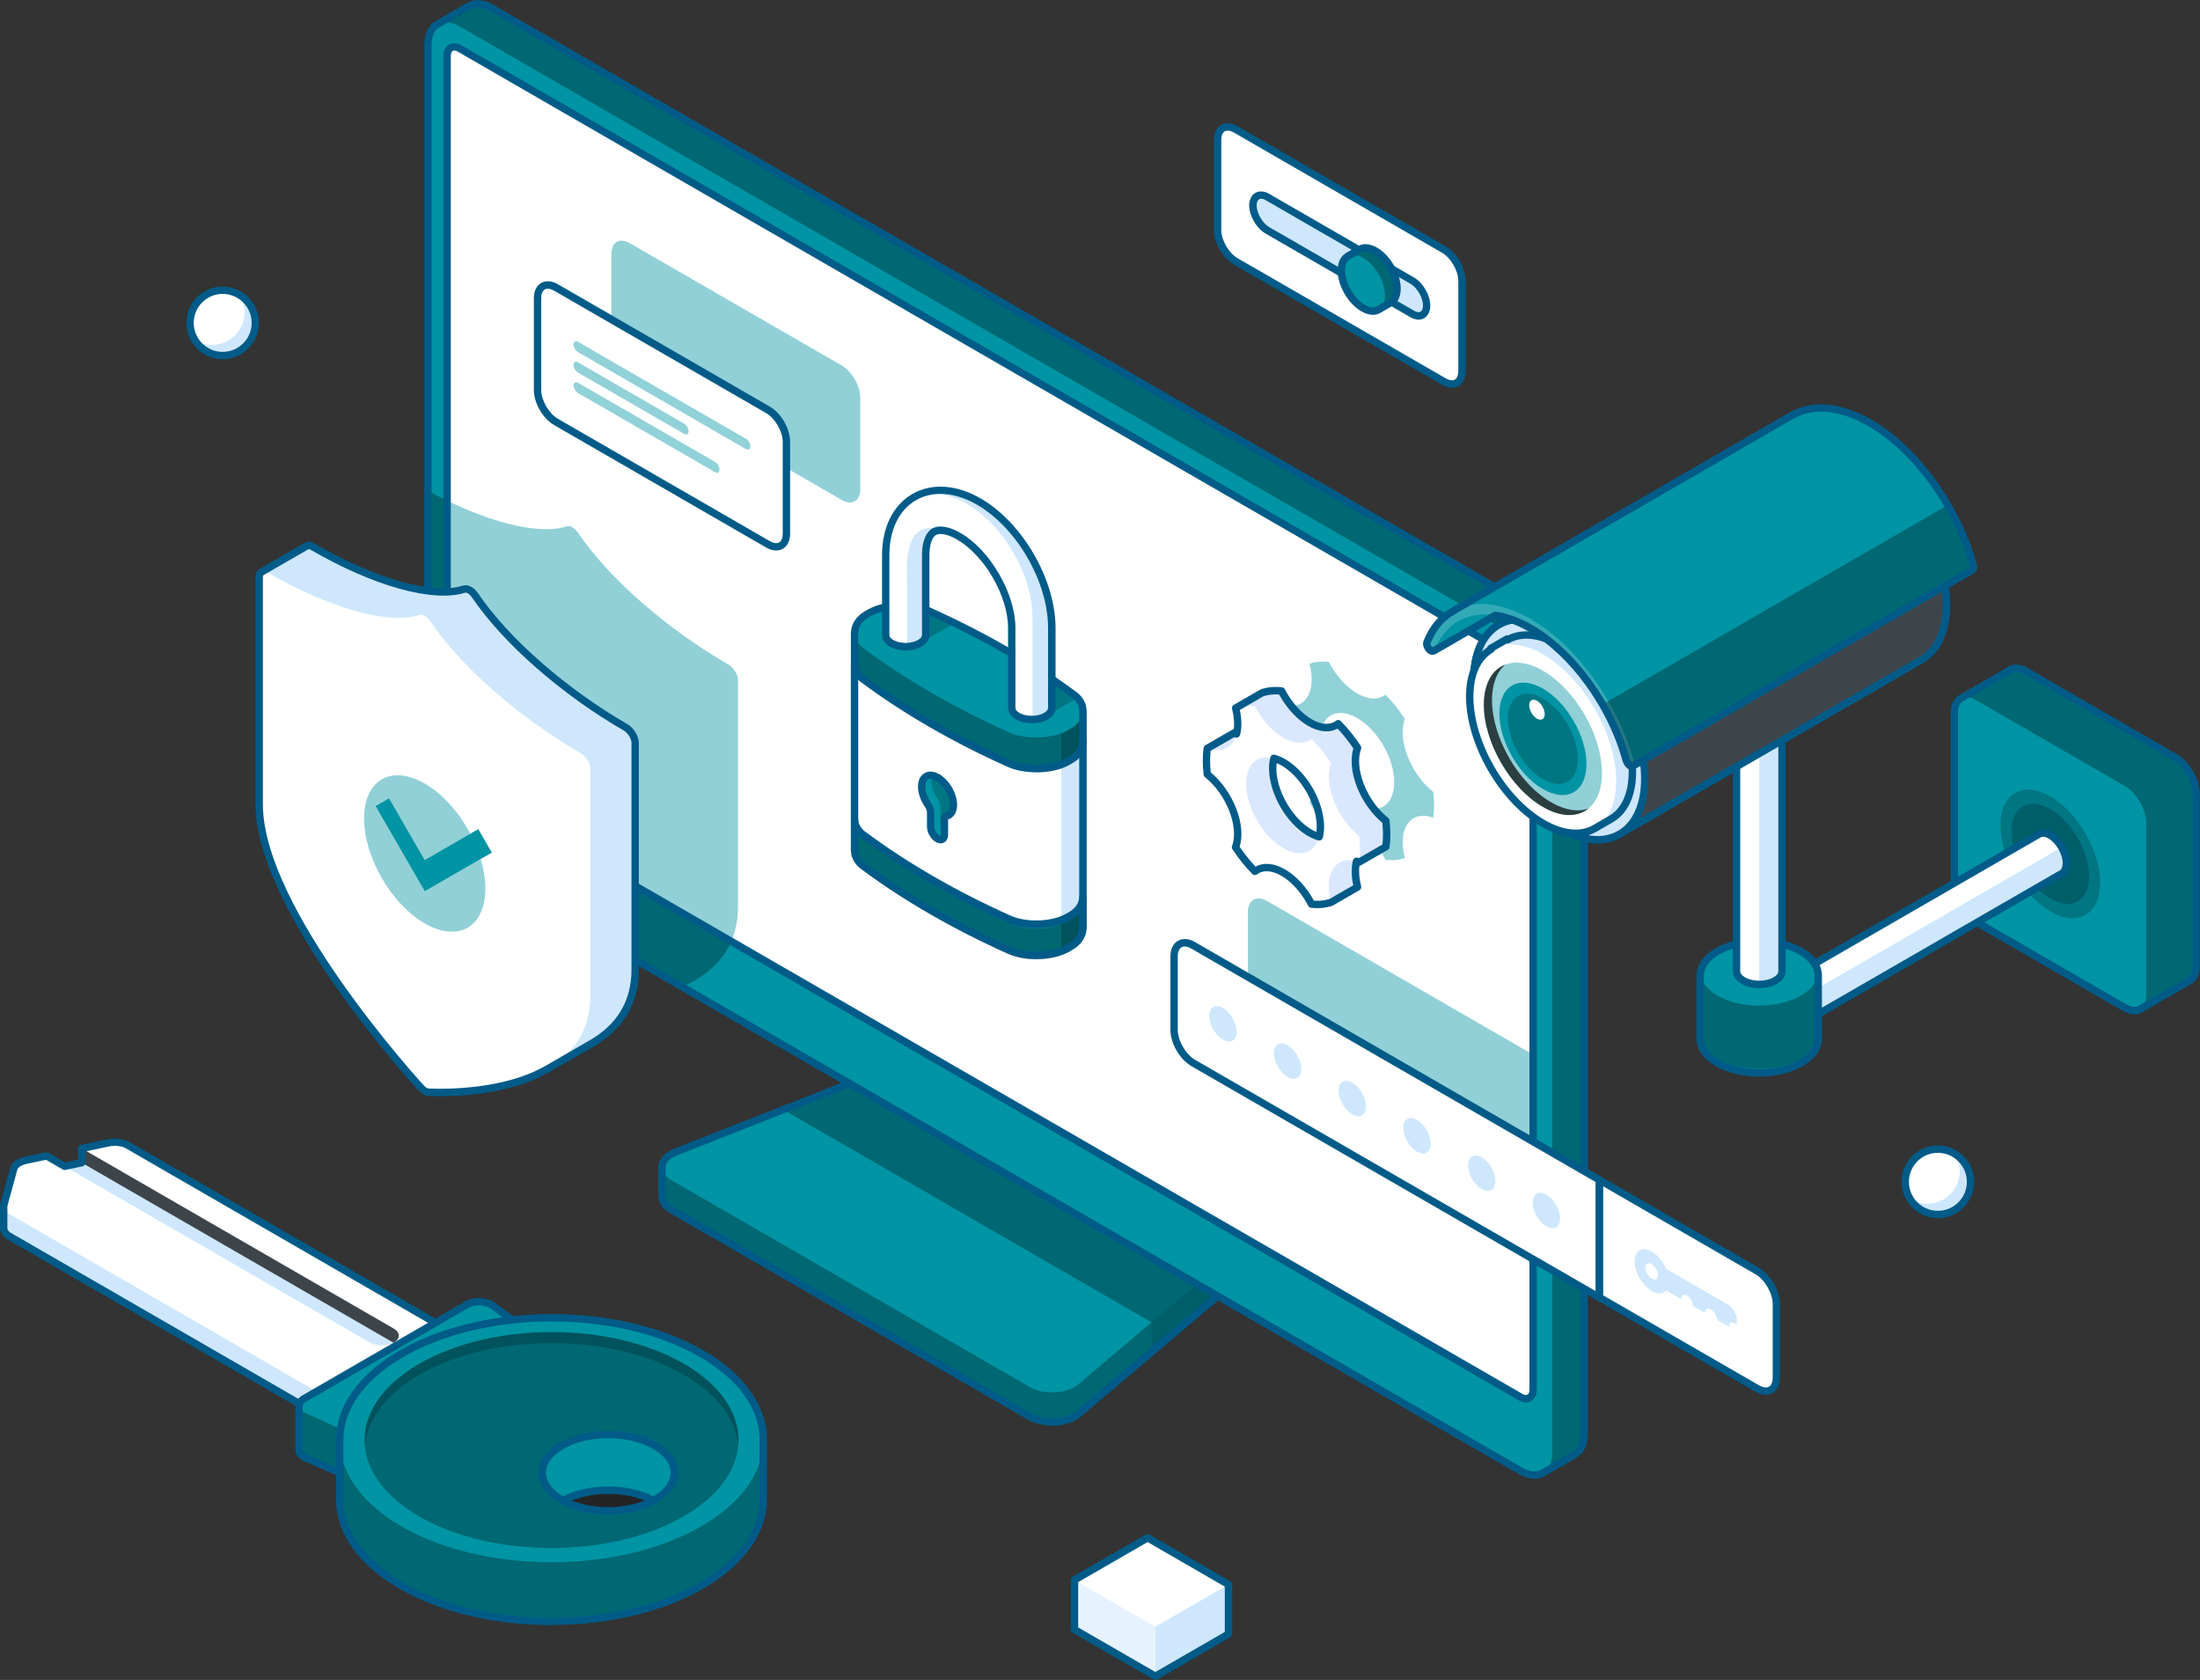 <?xml version="1.0" encoding="UTF-8"?>
<svg xmlns="http://www.w3.org/2000/svg" viewBox="0 0 468.31 357.59">
  <rect x="0" y="0" width="468.31" height="357.59" fill="#333333" stroke="none"/>
  <defs>
    <style>
      .cls-1 {
        opacity: .7;
      }

      .cls-1, .cls-2, .cls-3, .cls-4, .cls-5 {
        mix-blend-mode: overlay;
      }

      .cls-2 {
        opacity: .3;
      }

      .cls-3, .cls-5 {
        opacity: .2;
      }

      .cls-6 {
        fill: #005b88;
      }

      .cls-7, .cls-8 {
        fill: #0094a4;
      }

      .cls-9, .cls-5 {
        fill: #fff;
      }

      .cls-10 {
        fill: #cee7fd;
      }

      .cls-11 {
        fill: #dae8ff;
      }

      .cls-12 {
        fill: #7185a3;
      }

      .cls-8, .cls-13, .cls-14 {
        isolation: isolate;
      }

      .cls-8, .cls-14 {
        opacity: .43;
      }

      .cls-15 {
        opacity: .5;
      }

      .cls-4 {
        opacity: .1;
      }
    </style>
  </defs>
  <g class="cls-13">
    <g id="Layer_2" data-name="Layer 2">
      <g id="Layer_1-2" data-name="Layer 1">
        <g>
          <g>
            <polygon class="cls-9" points="244.29 327.33 261.51 337.27 261.51 347.82 245.94 356.81 228.72 346.87 228.72 336.32 244.29 327.33"/>
            <g class="cls-15">
              <polygon class="cls-10" points="245.94 356.81 228.72 346.87 228.72 336.32 245.94 346.26 245.94 356.81"/>
            </g>
            <polygon class="cls-10" points="261.51 347.82 245.94 356.81 245.94 346.26 261.51 337.27 261.51 347.82"/>
            <path class="cls-6" d="m245.94,357.59c-.14,0-.27-.03-.39-.11l-17.22-9.94c-.25-.14-.4-.4-.4-.68v-10.55c0-.28.15-.54.4-.68l15.56-8.99c.24-.14.54-.14.79,0l17.22,9.94c.24.14.39.4.39.68v10.55c0,.28-.15.54-.39.68l-15.56,8.99c-.12.07-.26.11-.39.11Zm-16.44-11.18l16.44,9.49,14.78-8.53v-9.64s-16.43-9.49-16.43-9.49l-14.78,8.53v9.64Z"/>
          </g>
          <g>
            <path class="cls-7" d="m271.51,257.86h-.03c-.02-.99-.67-1.97-1.95-2.71l-57.23-33.04c-2.29-1.32-5.89-1.52-8.57-.47l-59.89,23.57c-1.66.65-2.73,1.69-2.91,2.85-.02.12,0,.23,0,.34h-.03s0,6.22,0,6.22h.03c-.04,1.06.63,2.09,1.94,2.84l76.31,44.06c1.42.82,3.4,1.24,5.39,1.13,2-.11,3.81-.72,4.94-1.68l40.81-34.57c.81-.68,1.16-1.47,1.14-2.24h.03s0-6.29,0-6.29Z"/>
            <path class="cls-2" d="m269.53,255.15l-57.23-33.04c-2.29-1.32-5.89-1.52-8.57-.47l-37.01,14.56,78.4,45.27,25.22-21.37c1.82-1.55,1.48-3.63-.81-4.95Z"/>
            <path class="cls-2" d="m271.48,257.85c.02.78-.34,1.57-1.14,2.25l-40.81,34.58c-1.13.96-2.94,1.57-4.94,1.68-2,.11-3.98-.3-5.4-1.12l-76.31-44.06c-1.28-.74-1.95-1.74-1.94-2.77h-.03s0,6.22,0,6.22h.03c-.04,1.06.63,2.09,1.94,2.84l76.31,44.06c1.42.82,3.4,1.24,5.39,1.13,2-.11,3.81-.72,4.94-1.68l40.81-34.57c.81-.68,1.16-1.47,1.14-2.24h.03s0-6.29,0-6.29h-.03Z"/>
            <path class="cls-4" d="m271.48,257.85c.02.78-.34,1.57-1.14,2.25l-25.22,21.37v6.29s25.22-21.37,25.22-21.37c.81-.68,1.16-1.47,1.14-2.24h.03s0-6.29,0-6.29h-.03Z"/>
            <path class="cls-6" d="m223.95,303.45c-1.91,0-3.76-.44-5.15-1.25l-76.31-44.06c-1.44-.83-2.28-2.02-2.33-3.3-.02-.07-.03-.15-.03-.22v-6.22c0-.06,0-.12.02-.18,0-.09,0-.17.01-.27.23-1.45,1.47-2.71,3.4-3.47l59.89-23.56c2.93-1.15,6.73-.94,9.25.52l57.23,33.05c1.41.81,2.23,1.92,2.34,3.16.02.07.03.15.03.23v6.29c0,.07,0,.14-.03.21-.03.73-.33,1.71-1.42,2.64l-40.81,34.57c-1.26,1.07-3.23,1.75-5.4,1.87-.23.01-.46.02-.68.02Zm-82.26-49.04c.02.08.04.16.03.24-.03.78.52,1.54,1.55,2.13l76.31,44.06c1.28.74,3.14,1.12,4.96,1.02,1.82-.1,3.49-.66,4.47-1.5l40.81-34.58c.58-.49.88-1.05.87-1.63,0-.07,0-.15.03-.21v-5.9c-.01-.06-.02-.12-.03-.18-.02-.74-.57-1.47-1.56-2.04l-57.23-33.05c-2.1-1.21-5.42-1.38-7.89-.41l-59.89,23.57c-1.38.54-2.28,1.38-2.42,2.24.02.08.02.15.02.21,0,.08-.01.16-.04.24v5.77Z"/>
            <path class="cls-7" d="m99.88,1.24l-6.78,3.92s-.02.01-.02.01h0c-1.22.72-1.98,2.23-1.98,4.39v161.4c0,4.34,3.05,9.61,6.81,11.78l225.71,130.31c1.86,1.07,3.54,1.18,4.78.5h0s.03-.02.03-.02h0l6.78-3.92h0c1.24-.71,2.01-2.23,2.01-4.41v-161.4c0-4.33-3.05-9.61-6.81-11.78L104.71,1.72c-1.85-1.07-3.52-1.18-4.74-.51h0s-.06.03-.06.03c0,0-.01,0-.02.01Z"/>
            <path class="cls-2" d="m147.7,208.82c5.34-3.02,9.41-7.9,9.41-15.75v-48.29c0-1.19-.96-2.69-1.98-3.28-13.2-7.62-25.51-18.41-32.13-28.16-.67-.98-1.61-1.52-2.28-1.31-6.18,1.97-17.32-.89-29.62-7.55v65c2.04,4.54,4.61,9.16,7.4,13.61l46.71,26.96c.86-.38,1.7-.78,2.51-1.24,0,0,0,0-.01,0Z"/>
            <path class="cls-2" d="m330.42,132.03L104.71,1.72c-1.85-1.07-3.52-1.18-4.74-.51h0s-.06.03-.06.03c0,0-.01,0-.02.01l-6.77,3.91c1.23-.7,2.92-.59,4.79.49l225.72,130.32c3.76,2.17,6.81,7.45,6.81,11.78v161.4c0,2.16-.75,3.67-1.97,4.39l6.77-3.91h0c1.24-.71,2.01-2.23,2.01-4.41v-161.4c0-4.33-3.05-9.61-6.81-11.78Z"/>
            <path class="cls-6" d="m326.66,314.78c-1.07,0-2.24-.35-3.43-1.04L97.51,183.43c-3.97-2.29-7.2-7.89-7.2-12.46V9.57c0-2.37.84-4.17,2.36-5.07.01,0,.02-.02.04-.02l6.78-3.92s.03-.01.04-.02h0c.06-.04.13-.07.19-.09,1.51-.75,3.41-.54,5.37.59l225.71,130.31c3.97,2.29,7.2,7.88,7.2,12.46v161.4c0,2.4-.86,4.2-2.41,5.09,0,0-.02.01-.03.02l-6.75,3.9s-.05.03-.07.04c-.64.35-1.35.52-2.1.52ZM93.45,5.86c-1.01.6-1.57,1.92-1.57,3.71v161.4c0,4.08,2.88,9.06,6.41,11.1l225.72,130.31c1.54.89,2.96,1.07,4,.49.02-.01.03-.02.05-.03l6.76-3.91s.02-.01.03-.02c1.02-.6,1.59-1.92,1.59-3.71v-161.4c0-4.08-2.88-9.06-6.41-11.1L104.32,2.4c-1.53-.89-2.94-1.06-3.97-.5-.03.02-.07.03-.11.05,0,0,0,0,0,0l-6.72,3.88s-.04.02-.05.03Z"/>
            <path class="cls-9" d="m323.62,297.36L97.9,167.04c-1.5-.87-2.72-2.98-2.72-4.72V11.92c0-1.73,1.22-2.43,2.72-1.57l225.72,130.32c1.5.87,2.72,2.98,2.73,4.71v150.41c0,1.73-1.22,2.44-2.73,1.57Z"/>
            <g class="cls-14">
              <path class="cls-7" d="m305.07,168.54c-2.21-1.74-4.23-4.43-5.43-7.55-1.21-3.12-1.35-5.98-.59-7.99-.62-.92-1.26-1.83-1.97-2.71-.7-.87-1.43-1.67-2.16-2.43-1.45,1.13-3.6,1.14-6.02-.25-2.42-1.4-4.58-3.9-6.03-6.71-1.47-.18-2.86-.05-4.12.37.53,2.01.61,3.93.2,5.5-.18.68-.43,1.29-.79,1.81-1.21,1.73-3.23,2.09-5.43,1.28-.23,1.7-.23,3.56,0,5.51,2.2,1.74,4.22,4.44,5.43,7.55,1.21,3.11,1.35,5.98.6,7.99.62.92,1.27,1.83,1.97,2.71.7.88,1.43,1.68,2.16,2.43,1.45-1.13,3.61-1.14,6.02.25,2.42,1.39,4.57,3.89,6.02,6.71,1.48.17,2.87.05,4.13-.37-.75-2.87-.62-5.58.59-7.3,1.21-1.73,3.23-2.09,5.44-1.28.23-1.71.23-3.57,0-5.51Zm-8.54.15s-.02,0-.03,0c-.17.67-.41,1.29-.77,1.8-2.18,3.11-7.01,1.82-10.8-2.89-3.78-4.71-5.07-11.04-2.89-14.16,1.1-1.57,2.88-2.01,4.86-1.46h0s.05,0,.07.01c.23.07.48.17.72.26.12.05.24.08.36.14.07.03.15.08.23.11.1.05.21.11.31.17.19.1.37.18.56.3-.17-.11-.35-.18-.52-.27,1.43.77,2.89,1.98,4.22,3.63,2.02,2.52,3.32,5.49,3.77,8.2.07.4.11.79.14,1.18,0,.11.01.21.02.32,0,.11,0,.21,0,.32,0,.26,0,.5-.02.75,0,.14-.01.27-.03.41,0,.07,0,.15-.01.22-.01.1-.04.19-.05.28-.04.24-.08.47-.13.69Z"/>
            </g>
            <path class="cls-8" d="m269.72,191.79c-2.25-1.3-4.07-.25-4.07,2.34v15.64c0,2.59,1.82,5.74,4.07,7.04l56.62,32.69v-25.02l-56.62-32.69Z"/>
            <path class="cls-8" d="m130.14,73.56c0,2.51,1.76,5.56,3.94,6.82l45.1,26.04c2.18,1.25,3.94.24,3.94-2.27v-19.52c0-2.51-1.76-5.56-3.94-6.83l-45.1-26.03c-2.17-1.26-3.94-.23-3.94,2.28v19.52Z"/>
            <path class="cls-8" d="m157.1,144.78c0-1.19-.95-2.69-1.98-3.28-13.2-7.62-25.51-18.41-32.13-28.16-.67-.98-1.61-1.52-2.28-1.31-5.49,1.75-14.89-.32-25.54-5.46v55.75c0,1.74,1.22,3.85,2.72,4.72l57.76,33.35c.91-2.1,1.44-4.52,1.44-7.32v-48.29Z"/>
            <path class="cls-6" d="m324.84,298.51c-.52,0-1.07-.16-1.61-.47h0L97.51,167.72c-1.74-1.01-3.11-3.38-3.12-5.4V11.92c0-1.11.43-2,1.19-2.44.76-.44,1.75-.37,2.71.19l225.72,130.32c1.74,1,3.11,3.37,3.12,5.39v150.41c0,1.11-.44,2-1.19,2.44-.33.19-.71.29-1.1.29Zm-.82-1.84c.46.27.88.34,1.14.19.26-.15.41-.54.41-1.08v-150.41c0-1.46-1.08-3.3-2.34-4.03L97.51,11.03c-.47-.27-.88-.34-1.14-.19-.26.15-.41.54-.41,1.07v150.4c0,1.46,1.07,3.31,2.33,4.04l225.72,130.32Z"/>
          </g>
          <g>
            <path class="cls-9" d="m65.25,116.23l-9.52,5.5c-.34.2-.56.63-.56,1.23v48.28c0,22.4,33.07,58.83,34.48,60.37.24.26.5.48.76.62.26.15.52.24.76.25.91.05,15.2.81,25.09-4.81h0s9.64-5.56,9.64-5.56h0c5.28-3.04,9.28-7.9,9.28-15.69v-48.29c0-1.18-.96-2.69-1.98-3.28-13.21-7.62-25.51-18.41-32.13-28.16-.67-.99-1.6-1.52-2.28-1.31-6.61,2.1-18.91-1.31-32.22-9-.51-.34-.98-.37-1.33-.17h0Z"/>
            <path class="cls-10" d="m133.21,154.87c-13.21-7.62-25.51-18.41-32.13-28.16-.67-.99-1.6-1.52-2.28-1.31-6.61,2.1-18.91-1.31-32.22-9-.51-.34-.98-.37-1.33-.17h0l-9.52,5.5h0c.34-.2.81-.16,1.32.17,13.32,7.69,25.61,11.11,32.23,9,.67-.21,1.61.33,2.28,1.31,6.62,9.75,18.93,20.54,32.13,28.16,1.02.59,1.97,2.09,1.98,3.28v48.29c0,7.85-4.07,12.72-9.4,15.75,0,0,0,0,.01,0h0s9.64-5.56,9.64-5.56h0c5.28-3.04,9.28-7.9,9.28-15.69v-48.29c0-1.18-.96-2.69-1.98-3.28Z"/>
            <path class="cls-6" d="m93.86,233.34c-1.41,0-2.38-.05-2.73-.07-.37-.02-.74-.14-1.11-.36-.31-.18-.64-.45-.94-.77-1.42-1.55-34.7-38.19-34.7-60.91v-48.28c0-.86.35-1.56.96-1.91l9.52-5.5c.63-.37,1.42-.3,2.16.19,13.03,7.52,25.14,10.94,31.55,8.91,1.03-.32,2.3.34,3.17,1.62,6.56,9.66,18.78,20.36,31.88,27.92,1.3.76,2.36,2.53,2.37,3.96v48.29c0,7.14-3.23,12.64-9.61,16.32-.02.01-.04.03-.07.04l-9.64,5.57s-.08.04-.12.06c-7.71,4.33-17.81,4.91-22.69,4.91Zm-28.13-116.45s-.06,0-.08.02c0,0,0,0,0,0l-9.52,5.49c-.08.05-.17.24-.17.55v48.28c0,22.11,32.88,58.31,34.28,59.84.19.2.38.36.57.47.19.11.33.14.41.15.61.04,14.94.82,24.67-4.7.03-.02.07-.04.11-.05l9.47-5.47s.04-.03.07-.04c5.89-3.39,8.88-8.44,8.88-15v-48.29c0-.86-.77-2.13-1.58-2.6-13.29-7.67-25.7-18.55-32.39-28.39-.57-.84-1.19-1.07-1.39-1-6.82,2.17-19.4-1.31-32.85-9.07-.21-.14-.36-.19-.46-.19Zm-.48-.66h0,0Z"/>
            <polygon class="cls-7" points="90.41 189.72 79.93 171.58 82.82 169.91 90.41 183.05 101.81 176.48 104.7 181.49 90.41 189.72"/>
            <path class="cls-8" d="m90.41,189.72l-10.48-18.14,2.89-1.67,7.59,13.14,9.7-5.58c-2.36-4.48-5.83-8.45-9.7-10.68-7.13-4.12-12.91-.79-12.91,7.43,0,8.22,5.78,18.22,12.91,22.33,7.13,4.12,12.91.79,12.91-7.43,0-2.02-.35-4.14-.99-6.26l-11.92,6.86Z"/>
          </g>
          <g>
            <path class="cls-7" d="m181.92,174.34s0-.01,0-.01c-.02,1.17.51,2.34,1.72,3.29,9.09,6.77,19.62,12.85,31.36,18.1,3.65,1.55,9.23,1.26,12.3-.51.2-.12.39-.23.6-.35,1.71-.99,2.59-2.43,2.59-3.88t0,.01h.03v6.63h-.04c-.01,1.44-.88,2.88-2.59,3.86-.19.11-.4.23-.59.35-3.07,1.77-8.65,2.06-12.3.51-11.73-5.25-22.28-11.33-31.36-18.1-1.19-.93-1.72-2.09-1.71-3.23h-.03v-6.68h.02Z"/>
            <path class="cls-2" d="m181.92,175.22s0-.01,0-.01c-.02,1.17.51,2.34,1.72,3.29,9.09,6.77,19.62,12.85,31.36,18.1,3.65,1.55,9.23,1.26,12.3-.51.2-.12.39-.23.6-.35,1.71-.99,2.59-2.43,2.59-3.88t0,.01h.03v6.63h-.04c-.01,1.44-.88,2.88-2.59,3.86-.19.11-.4.23-.59.35-3.07,1.77-8.65,2.06-12.3.51-11.73-5.25-22.28-11.33-31.36-18.1-1.19-.93-1.72-2.09-1.71-3.23h-.03v-6.68h.02Z"/>
            <path class="cls-3" d="m227.29,195.21c.2-.12.39-.23.6-.35,1.71-.99,2.59-2.43,2.59-3.88t0,.01h.03v6.63h-.04c-.01,1.44-.88,2.88-2.59,3.86-.19.11-.4.23-.59.35-.41.23-.87.45-1.36.62v-6.62c.49-.18.95-.39,1.36-.63Z"/>
            <path class="cls-6" d="m220.58,204.14c-2.1,0-4.19-.35-5.89-1.07-11.8-5.28-22.41-11.4-31.52-18.19-1.26-.98-1.97-2.27-2.03-3.65-.02-.06-.03-.14-.03-.21v-6.68c0-.24.11-.47.31-.63.08-.06.16-.1.25-.13.02,0,.03,0,.05-.01.33-.09.69.05.88.34.09.13.13.3.12.45,0,.99.48,1.9,1.42,2.64,9.02,6.72,19.52,12.78,31.19,18,3.36,1.42,8.67,1.21,11.58-.48l.61-.35c1.36-.78,2.16-1.92,2.19-3.12,0-.04,0-.07,0-.11.01-.24.14-.47.34-.61.24-.17.56-.19.82-.05.05.03.1.06.14.09.19.15.32.37.32.62v6.63c0,.1-.02.18-.05.27-.11,1.7-1.19,3.25-2.98,4.28l-.59.35c-1.86,1.07-4.48,1.62-7.11,1.62Zm-37.9-23.32c.02.06.03.13.03.2,0,.97.48,1.88,1.41,2.6,9.01,6.71,19.51,12.77,31.19,18,3.36,1.42,8.67,1.21,11.58-.47l.6-.35c1.39-.8,2.19-1.96,2.2-3.19,0-.08.01-.16.03-.23v-2.94c-.41.41-.89.77-1.44,1.09l-.6.35c-3.33,1.93-9.16,2.18-13,.55-11.8-5.28-22.4-11.4-31.52-18.2-.17-.13-.33-.28-.49-.42v3Z"/>
            <path class="cls-9" d="m181.92,141.35c-.03-1.47.85-2.95,2.59-3.96.19-.11.4-.22.59-.34,3.06-1.77,8.66-2.05,12.3-.51,11.73,5.25,22.27,11.33,31.37,18.11,1.2.95,1.73,2.12,1.71,3.28h.04v32.83h-.04c.09,1.53-.79,3.07-2.59,4.11-.21.12-.4.23-.6.35-3.07,1.77-8.65,2.06-12.3.51-11.74-5.25-22.27-11.33-31.36-18.1-1.2-.95-1.73-2.12-1.72-3.29h-.02v-32.98s.03,0,.03,0Z"/>
            <path class="cls-10" d="m228.77,154.64c1.2.95,1.73,2.12,1.71,3.28h.04v32.83h-.04c.09,1.53-.79,3.07-2.59,4.11-.21.12-.4.23-.6.35-.41.24-.87.45-1.36.63v-43.17c.94.67,1.93,1.3,2.83,1.98Z"/>
            <path class="cls-6" d="m220.58,197.51c-2.1,0-4.19-.35-5.89-1.07-11.8-5.28-22.4-11.4-31.52-18.2-1.28-1.01-1.99-2.32-2.03-3.73-.02-.06-.03-.12-.03-.19v-32.98c0-.07.01-.13.03-.2.04-1.75,1.12-3.36,2.98-4.45.2-.11.4-.22.59-.34,3.35-1.93,9.18-2.18,13.01-.56,11.78,5.27,22.39,11.39,31.53,18.2,1.27,1,1.98,2.3,2.03,3.69.02.07.04.15.04.22v32.82c0,.07-.02.13-.03.2,0,1.8-1.1,3.5-2.99,4.59l-.6.35c-1.85,1.07-4.48,1.63-7.1,1.63Zm-37.9-23.37c.02.06.03.13.03.19-.02,1,.47,1.92,1.42,2.66,9.02,6.72,19.52,12.78,31.19,18,3.36,1.42,8.67,1.21,11.58-.48l.61-.35c1.47-.84,2.27-2.08,2.19-3.38,0-.09,0-.18.03-.26v-32.4c-.02-.07-.03-.15-.03-.22.01-.99-.47-1.91-1.42-2.65-9.04-6.73-19.54-12.8-31.2-18.01-3.36-1.42-8.67-1.21-11.58.47-.19.12-.41.24-.61.35-1.41.82-2.21,2.01-2.18,3.25,0,.07,0,.15-.02.21v32.6Z"/>
            <path class="cls-7" d="m230.51,151.25h-.03s0,0,0,0h0c0-1.15-.53-2.3-1.71-3.23-9.09-6.78-19.63-12.86-31.36-18.11-3.65-1.54-9.24-1.26-12.3.51-.2.12-.4.23-.59.34-1.7.98-2.58,2.42-2.59,3.86,0-.01,0-.02,0-.03h-.02v6.67h.02c0,1.14.53,2.3,1.71,3.23,9.09,6.78,19.63,12.86,31.37,18.1,3.65,1.55,9.22,1.27,12.29-.51.2-.11.39-.23.59-.35,1.71-.98,2.59-2.42,2.59-3.87h.04s0-6.62,0-6.62Z"/>
            <path class="cls-2" d="m230.51,151.25h-.03c0,1.45-.88,2.89-2.6,3.87-.2.11-.4.23-.59.34-3.07,1.77-8.65,2.05-12.3.51-11.74-5.25-22.27-11.34-31.36-18.11-1.19-.94-1.72-2.1-1.71-3.26h0s0-.02,0-.02h-.02v6.67h.02c0,1.14.53,2.3,1.71,3.23,9.09,6.78,19.63,12.86,31.37,18.1,3.65,1.55,9.22,1.27,12.29-.51.2-.11.39-.23.59-.35,1.71-.98,2.59-2.42,2.59-3.87h.04s0-6.62,0-6.62Z"/>
            <path class="cls-3" d="m220.12,152.62l.12-5.51c-.24-.14.41-1.97,1.29-4.14,2.51,1.64,4.93,3.32,7.24,5.05.23.17.4.37.58.56l-6.99,4.04c-.62.35-1.62.35-2.23,0Zm-24.48-15.61l7.57-4.37c-1.9-.93-3.83-1.84-5.8-2.73-.98-.41-2.1-.68-3.26-.84-.51,1.34-.8,2.33-.63,2.43l-.12,5.51c.62.36,1.61.36,2.23,0Z"/>
            <path class="cls-3" d="m225.93,156.09s-.02,0-.02,0c.49-.18.96-.39,1.38-.63.2-.12.39-.23.59-.34,1.72-.99,2.59-2.43,2.6-3.89,0,.02,0,.01,0,.02h.03s0,6.62,0,6.62h-.04c0,1.45-.88,2.88-2.59,3.86-.2.11-.4.23-.59.35-.41.24-.88.44-1.36.62v-6.62Z"/>
            <path class="cls-6" d="m220.59,164.39c-2.1,0-4.19-.35-5.89-1.07-11.8-5.27-22.4-11.39-31.53-18.2-1.26-.99-1.96-2.27-2.02-3.65-.02-.07-.03-.13-.03-.2v-6.67c0-.09.01-.16.04-.24.12-1.69,1.19-3.23,2.97-4.27l.6-.34c3.33-1.93,9.16-2.18,13-.55,11.78,5.27,22.38,11.39,31.53,18.2,1.25.98,1.96,2.26,2.02,3.63.02.07.04.15.04.23v6.63c0,.09-.01.18-.04.27-.11,1.7-1.18,3.25-2.98,4.28-.11.06-.21.12-.31.18-.1.06-.2.12-.3.17-1.85,1.07-4.47,1.62-7.09,1.62Zm-37.91-23.31c.02.06.03.12.03.19,0,.97.48,1.88,1.41,2.6,9.03,6.73,19.53,12.79,31.21,18,3.36,1.43,8.66,1.21,11.58-.47.1-.05.19-.11.28-.16.11-.07.22-.13.33-.19,1.38-.79,2.18-1.96,2.19-3.19,0-.08.01-.16.03-.24v-6.15c-.02-.07-.03-.15-.03-.23,0-1-.49-1.89-1.41-2.62-9.04-6.73-19.54-12.79-31.2-18-3.37-1.42-8.68-1.21-11.59.47l-.61.34c-1.37.8-2.18,1.96-2.19,3.18,0,.07-.01.14-.03.2v6.26Z"/>
            <path class="cls-9" d="m188.53,135.24s0-.06,0-.1v-16.97c0-5.63,2.2-10.14,6.06-12.36,3.85-2.22,8.87-1.88,13.75.95,8.72,5.03,15.54,16.85,15.54,26.91v17c.01.64-.4,1.28-1.25,1.77-1.66.96-4.36.96-6.03,0-.85-.49-1.26-1.13-1.25-1.77v-17c0-7.06-5.17-16-11.28-19.53-2.15-1.24-4.1-1.6-5.23-.94-1.12.65-1.8,2.51-1.8,4.98v17.09s0,0,0,0c-.04.61-.44,1.21-1.24,1.67-1.66.96-4.36.96-6.03,0-.8-.46-1.2-1.06-1.24-1.67h0v-.03Z"/>
            <path class="cls-10" d="m205.78,107.23c-3.83-2.21-7.74-2.73-10.98-1.51,3.82-2.1,8.73-1.73,13.54,1.04,8.72,5.03,15.54,16.85,15.54,26.91v17c.01.64-.4,1.28-1.25,1.77-.78.46-1.8.68-2.83.7v-21.63c0-9.07-6.16-19.74-14.03-24.28Zm-12.68,16.38v14.02c.98-.05,1.95-.26,2.7-.69.8-.46,1.21-1.06,1.24-1.67h0v-17.09c0-2.47.67-4.33,1.79-4.98.73-.42,1.81-.38,3.04,0-.06-.03-.11-.06-.18-.09-9.76-3.75-8.61,7.75-8.61,10.5Z"/>
            <path class="cls-6" d="m219.63,153.95c-1.23,0-2.46-.28-3.41-.83-1.05-.61-1.65-1.51-1.64-2.46v-16.99c0-6.81-4.99-15.44-10.89-18.85-1.84-1.07-3.59-1.44-4.45-.94-.85.49-1.4,2.18-1.4,4.3v17.09c0,.06,0,.13-.02.19-.1.85-.67,1.61-1.62,2.16-1.91,1.11-4.9,1.1-6.82,0-.97-.56-1.54-1.34-1.62-2.21,0-.04,0-.09,0-.13,0-.05,0-.1,0-.15v-16.94c0-5.92,2.35-10.68,6.45-13.04,4.1-2.37,9.4-2.02,14.54.95,8.94,5.16,15.94,17.28,15.94,27.59v17c.02.94-.58,1.84-1.64,2.45-.95.55-2.18.83-3.4.83Zm-19.41-41.87c1.22,0,2.69.47,4.25,1.37,6.33,3.66,11.68,12.91,11.68,20.21v17c0,.38.31.77.85,1.09,1.42.82,3.82.82,5.24,0,.55-.32.86-.71.86-1.08v-17.02c0-9.8-6.65-21.32-15.15-26.23-4.64-2.68-9.37-3.03-12.97-.95-3.6,2.08-5.66,6.34-5.66,11.68v16.97s0,.03,0,.04c0,.01,0,.02,0,.04.02.36.32.72.84,1.03,1.42.82,3.83.83,5.25,0,.53-.3.83-.67.85-1.03,0-.02,0-.05,0-.07v-16.97c0-2.79.8-4.86,2.19-5.66.5-.29,1.09-.43,1.77-.43Z"/>
            <path class="cls-7" d="m199.57,165.49c-1.86-1.08-3.38-.21-3.38,1.95,0,1.22.49,2.63,1.35,3.89.35.51.56,1.11.56,1.62v3.05c0,.93.66,2.07,1.46,2.53.81.47,1.46.09,1.46-.84v-3.05c0-.51.21-.87.56-.97.86-.26,1.36-1.1,1.36-2.32,0-2.15-1.52-4.78-3.39-5.85Z"/>
            <path class="cls-3" d="m201.04,176.81c-.5-.56-.85-1.34-.86-2.02v-3.05c0-.51-.2-1.11-.56-1.62-.87-1.25-1.36-2.66-1.36-3.88,0-.45.08-.83.2-1.16-.16-.03-.31-.04-.46-.04.47-.02,1,.11,1.57.44,1.87,1.08,3.39,3.7,3.39,5.85,0,1.22-.5,2.06-1.36,2.32-.35.1-.56.46-.56.97v2.18Z"/>
            <path class="cls-6" d="m200.23,179.51c-.34,0-.7-.1-1.05-.31-1.06-.61-1.86-1.99-1.86-3.21v-3.05c0-.34-.16-.79-.42-1.17-.95-1.38-1.49-2.96-1.49-4.33s.49-2.35,1.38-2.87c.89-.51,2.02-.43,3.17.24,2.12,1.22,3.78,4.09,3.78,6.54,0,1.56-.71,2.7-1.9,3.06,0,.01-.02.08-.02.23v3.05c0,.73-.3,1.32-.82,1.63-.23.13-.5.2-.77.2Zm-2.17-13.7c-.18,0-.35.04-.49.12-.38.22-.6.77-.6,1.5,0,1.06.44,2.31,1.21,3.44.45.64.7,1.4.7,2.06v3.05c0,.65.51,1.53,1.07,1.85.14.08.23.09.26.09,0-.01.03-.09.03-.26v-3.05c0-.86.43-1.52,1.12-1.73.7-.21.8-1.07.8-1.57,0-1.87-1.37-4.24-2.99-5.17h0c-.41-.24-.79-.36-1.11-.36Z"/>
          </g>
          <g>
            <g>
              <path class="cls-9" d="m254,201.23c-2.25-1.3-4.07-.25-4.07,2.35v15.64c0,2.59,1.82,5.75,4.06,7.04l86.48,49.93v-25.02l-86.48-49.93Z"/>
              <path class="cls-6" d="m340.48,276.97c-.14,0-.27-.04-.39-.11l-86.48-49.93c-2.5-1.45-4.46-4.84-4.46-7.72v-15.64c0-1.54.57-2.72,1.59-3.31,1.02-.59,2.32-.49,3.66.28h0l86.48,49.93c.24.14.39.4.39.68v25.02c0,.28-.15.54-.39.68-.12.07-.26.11-.39.11Zm-88.3-75.51c-.25,0-.48.06-.67.17-.51.29-.8,1-.8,1.95v15.64c0,2.3,1.68,5.21,3.67,6.36l85.3,49.25v-23.21l-86.08-49.7c-.52-.3-1.01-.45-1.43-.45Z"/>
            </g>
            <g>
              <path class="cls-9" d="m374.07,270.55l-33.58-19.39v25.02l33.58,19.39c2.25,1.29,4.07.25,4.07-2.35v-15.63c0-2.59-1.82-5.74-4.07-7.04Z"/>
              <path class="cls-6" d="m375.88,296.91c-.7,0-1.45-.22-2.22-.66l-33.58-19.39c-.25-.14-.4-.4-.4-.68v-25.02c0-.28.15-.54.4-.68.24-.14.54-.14.78,0l33.58,19.39h0c2.5,1.44,4.46,4.84,4.46,7.72v15.63c0,1.55-.56,2.72-1.58,3.31-.44.25-.93.38-1.45.38Zm-34.62-21.19l33.19,19.16c.83.47,1.59.58,2.1.29.51-.29.8-1,.8-1.95v-15.63c0-2.3-1.68-5.21-3.68-6.36l-32.4-18.71v23.21Z"/>
            </g>
            <path class="cls-10" d="m329.18,261.04c-1.61-.93-2.92-3.19-2.92-5.06,0-1.86,1.31-2.61,2.92-1.68,1.61.93,2.92,3.2,2.92,5.06s-1.31,2.61-2.92,1.68Zm-10.85-9.63c0-1.86-1.31-4.12-2.92-5.06-1.62-.93-2.92-.18-2.92,1.69,0,1.86,1.31,4.12,2.92,5.06,1.62.93,2.93.17,2.93-1.68Zm-13.77-7.95c0-1.87-1.31-4.13-2.93-5.06-1.61-.94-2.92-.18-2.92,1.68,0,1.86,1.31,4.13,2.92,5.06,1.62.93,2.93.18,2.93-1.68Zm-13.77-7.95c0-1.87-1.31-4.13-2.93-5.06-1.62-.93-2.92-.18-2.92,1.69s1.3,4.13,2.93,5.06c1.61.93,2.92.18,2.92-1.68Zm-13.77-7.95c0-1.86-1.31-4.13-2.93-5.06-1.61-.93-2.92-.18-2.92,1.69,0,1.86,1.31,4.13,2.92,5.06,1.62.93,2.92.18,2.92-1.68Zm-13.78-7.95c0-1.86-1.31-4.13-2.92-5.06-1.62-.93-2.92-.18-2.92,1.69s1.31,4.13,2.93,5.06c1.61.94,2.93.18,2.92-1.68Zm106.51,61.49c0,.32-.06.59-.16.81-.1-.09-.2-.18-.31-.25-.69-.4-1.25-.08-1.26.71-.09-.03-.17-.07-.26-.12l-2.29-1.32c0-.81-.57-1.8-1.27-2.2-.7-.41-1.27-.08-1.27.73l-2.54-1.47c0-.81-.57-1.8-1.27-2.2-.7-.41-1.27-.08-1.27.73l-3.18-1.84c-.65.78-1.78.89-3.06.15-2.02-1.17-3.65-3.99-3.65-6.32,0-2.33,1.64-3.27,3.65-2.11,1.28.74,2.4,2.16,3.06,3.69l13.1,7.56c1.1.63,1.99,2.18,1.99,3.45Zm-16.81-9.7c0-.85-.6-1.89-1.34-2.32-.74-.43-1.34-.08-1.34.77,0,.86.6,1.89,1.34,2.32.74.43,1.34.08,1.34-.77Z"/>
          </g>
          <g>
            <g>
              <path class="cls-9" d="m114.42,83c0,2.51,1.76,5.56,3.94,6.82l45.1,26.04c2.18,1.25,3.94.24,3.94-2.27v-19.52c0-2.51-1.76-5.57-3.94-6.83l-45.1-26.04c-2.17-1.25-3.94-.23-3.94,2.28v19.52Z"/>
              <path class="cls-6" d="m165.22,117.18c-.68,0-1.41-.22-2.15-.65l-45.1-26.04c-2.43-1.41-4.33-4.7-4.33-7.5v-19.52c0-1.51.55-2.65,1.55-3.23,1-.58,2.27-.48,3.57.27l45.1,26.03c2.43,1.41,4.33,4.7,4.33,7.51v19.52c0,1.51-.55,2.65-1.55,3.23-.43.25-.91.37-1.42.37Zm-48.62-55.73c-.24,0-.45.05-.63.16-.49.28-.76.96-.76,1.87v19.52c0,2.21,1.62,5.02,3.55,6.14l45.1,26.04c.79.45,1.51.56,2,.28.48-.28.76-.96.76-1.87v-19.52c0-2.22-1.62-5.03-3.55-6.15l-45.1-26.03c-.49-.28-.97-.43-1.37-.43Z"/>
            </g>
            <g class="cls-14">
              <path class="cls-7" d="m159.72,95.03c0,.6-.42.85-.95.55l-35.74-20.64c-.52-.3-.94-1.02-.94-1.63h0c0-.61.43-.85.94-.55l35.74,20.63c.52.3.95,1.04.95,1.64h0Zm-6.57,4.93c0,.61-.42.84-.94.54l-29.17-16.84c-.52-.31-.94-1.04-.94-1.64h0c0-.59.42-.84.94-.54l29.17,16.84c.52.3.95,1.03.94,1.63h0Zm-6.57-8.15c0-.61-.43-1.34-.94-1.63l-22.6-13.05c-.53-.31-.95-.06-.95.54h0c0,.61.42,1.33.95,1.64l22.6,13.05c.52.3.95.06.94-.55h0Z"/>
            </g>
          </g>
          <g>
            <path class="cls-9" d="m288.97,188.81c-.52-2.01-.61-3.93-.2-5.5.19.05.38.1.58.17l5.65-3.26c.23-1.71.23-3.57,0-5.52-2.2-1.74-4.23-4.43-5.43-7.55-1.2-3.11-1.35-5.98-.59-7.98-.62-.93-1.26-1.83-1.97-2.71-.71-.88-1.43-1.67-2.16-2.43-1.45,1.14-3.61,1.14-6.02-.25-2.42-1.4-4.57-3.9-6.03-6.71-1.47-.18-2.86-.05-4.13.37l-5.64,3.26c.52,2.01.6,3.93.2,5.5-.19-.05-.38-.1-.58-.17l-5.65,3.26c-.23,1.7-.23,3.56,0,5.51,2.2,1.74,4.22,4.44,5.43,7.55,1.21,3.11,1.35,5.98.6,7.99.62.92,1.27,1.83,1.97,2.7.7.88,1.42,1.68,2.16,2.43,1.45-1.13,3.61-1.14,6.02.25,2.41,1.4,4.57,3.89,6.02,6.71,1.48.18,2.87.06,4.13-.37l5.65-3.26Zm-11.85-23.05c3.16,3.92,4.57,8.98,3.69,12.36-1.94-.54-4.07-2.03-5.94-4.36-3.16-3.93-4.58-8.98-3.69-12.36,1.94.54,4.07,2.03,5.94,4.36Z"/>
            <path class="cls-11" d="m280.01,179.92c-2.18,3.11-7.02,1.81-10.8-2.89-3.78-4.71-5.07-11.05-2.89-14.16,1.51-2.15,4.28-2.19,7.1-.47-.76-.47-1.51-.8-2.24-1-.89,3.38.53,8.43,3.69,12.36,1.87,2.33,4,3.83,5.94,4.36.33-1.26.34-2.74.06-4.32.43,2.42.18,4.63-.85,6.11Zm9.33-1.94c.23,1.94.24,3.81,0,5.51l5.65-3.26c.23-1.71.23-3.57,0-5.52-2.2-1.74-4.23-4.43-5.43-7.55-1.2-3.11-1.35-5.98-.59-7.98-.62-.93-1.26-1.83-1.97-2.71-.71-.88-1.43-1.67-2.16-2.43-1.45,1.14-3.61,1.14-6.02-.25-2.42-1.4-4.57-3.9-6.03-6.71-1.47-.18-2.86-.05-4.13.37l-5.64,3.26c1.26-.42,2.65-.55,4.12-.37,1.45,2.81,3.61,5.31,6.03,6.71,2.41,1.39,4.57,1.38,6.02.25.74.76,1.46,1.56,2.17,2.43.7.88,1.35,1.79,1.97,2.71-.76,2.01-.62,4.87.59,7.99,1.21,3.12,3.23,5.81,5.43,7.55Zm-.38,10.84c-.52-2.01-.61-3.93-.2-5.5.19.05.38.1.58.17-2.21-.81-4.23-.45-5.44,1.28-1.21,1.72-1.35,4.43-.59,7.3l5.65-3.26Zm-25.75-32.6c-.19-.05-.38-.1-.58-.17l-5.65,3.26c2.2.8,4.22.44,5.43-1.29.36-.52.61-1.13.79-1.8Z"/>
            <path class="cls-6" d="m280.47,193.31c-.45,0-.91-.03-1.38-.08-.26-.03-.49-.19-.61-.42-1.43-2.79-3.52-5.12-5.72-6.39-2.03-1.17-3.9-1.29-5.14-.32-.32.25-.77.22-1.05-.07-.83-.85-1.55-1.66-2.21-2.49-.64-.8-1.3-1.7-2.01-2.76-.14-.21-.17-.48-.08-.71.71-1.91.5-4.62-.59-7.43-1.11-2.86-3-5.49-5.18-7.22-.16-.13-.27-.32-.29-.52-.24-2.03-.24-3.94,0-5.71.03-.24.18-.45.39-.57l5.65-3.26c.11-.06.24-.1.37-.11.18-1.27.06-2.76-.35-4.34-.09-.34.06-.7.37-.88l5.65-3.26s.09-.05.14-.06c1.37-.46,2.87-.6,4.47-.41.26.03.49.19.61.42,1.44,2.79,3.53,5.12,5.72,6.39,2.03,1.17,3.9,1.28,5.14.31.32-.25.77-.22,1.05.07.85.89,1.56,1.68,2.21,2.49.65.81,1.29,1.69,2.01,2.76.14.21.17.48.08.71-.71,1.9-.5,4.61.59,7.42,1.11,2.86,3,5.5,5.19,7.22.16.13.27.32.29.53.24,2.04.24,3.96,0,5.71-.03.24-.17.45-.38.57l-5.65,3.26c-.11.06-.24.1-.37.11-.18,1.27-.06,2.75.35,4.34.09.34-.06.7-.37.88l-5.65,3.26s-.09.05-.14.06c-.97.33-2.01.49-3.1.49Zm-.78-1.6c1.19.09,2.3-.02,3.31-.35l5.07-2.92c-.43-1.96-.45-3.78-.06-5.31.05-.2.19-.38.37-.48.18-.1.4-.13.6-.08.09.03.19.05.28.08l5.01-2.89c.16-1.43.16-2.98-.02-4.62-2.29-1.89-4.25-4.67-5.42-7.67-1.16-2.99-1.42-5.93-.74-8.15-.61-.89-1.16-1.64-1.71-2.33-.5-.62-1.04-1.24-1.66-1.91-1.72.96-3.97.76-6.3-.59-2.35-1.36-4.56-3.77-6.13-6.65-1.18-.09-2.29.02-3.31.35l-5.07,2.93c.43,1.95.45,3.78.06,5.31-.11.42-.53.67-.95.57-.1-.02-.2-.05-.3-.08l-5.01,2.89c-.16,1.44-.16,2.98.02,4.61,2.29,1.89,4.25,4.67,5.42,7.67,1.16,2.99,1.42,5.93.73,8.15.61.89,1.17,1.65,1.72,2.33.51.63,1.05,1.26,1.66,1.91,1.72-.96,3.97-.75,6.3.59,2.35,1.36,4.57,3.77,6.13,6.65Zm1.12-12.8c-.07,0-.14-.01-.21-.03-2.18-.6-4.44-2.25-6.35-4.63-3.22-4.01-4.8-9.38-3.83-13.05.05-.2.19-.37.37-.48.18-.1.4-.13.6-.07,2.18.61,4.44,2.25,6.35,4.63,3.22,4,4.8,9.37,3.84,13.05-.05.2-.19.38-.37.48-.12.07-.26.11-.39.11Zm-9.03-16.47c-.43,3.18,1.02,7.49,3.71,10.83,1.46,1.82,3.12,3.15,4.73,3.82.43-3.18-1.02-7.49-3.7-10.83h0c-1.46-1.82-3.12-3.15-4.74-3.82Z"/>
          </g>
          <g>
            <path class="cls-9" d="m117.03,300.37l-1.31-.75,1.31-.76c1.54-.89,1.54-2.33,0-3.22l-89.8-51.85c-1.09-.63-2.7-.83-4.14-.53l-5.68,1.2h0v3.04l-3.65.77-3.84-2.22-4.44.94c-.55.12-1.03.3-1.43.53-.58.33-.97.77-1.11,1.25l-2.1,7.65c-.03.13-.03.25-.02.37h-.02v4.77h.02c.02.58.41,1.14,1.14,1.56l89.79,51.84c1.54.89,4.04.89,5.59,0l19.71-11.38c1.54-.89,1.54-2.34,0-3.22Z"/>
            <path class="cls-10" d="m117.03,300.37l-1.31-.75,1.31-.76-19.71,11.38c-1.55.89-4.04.89-5.59,0L1.94,258.39c-.9-.52-1.31-1.25-1.11-1.97-.03.13-.03.25-.02.37h-.02v4.77h.02c.02.58.41,1.14,1.14,1.56l89.79,51.84c1.54.89,4.04.89,5.59,0l19.71-11.38c1.54-.89,1.54-2.34,0-3.22Z"/>
            <path class="cls-10" d="m83.83,282.81l-66.42-38.35v3.04l-3.65.77-3.84-2.22,68.8,39.72c1.41.81,3.7.81,5.12,0,1.41-.81,1.41-2.14,0-2.95Z"/>
            <path class="cls-1" d="m83.83,282.81l-66.42-38.35v3.04l66.34,38.3s.06-.02.08-.03c1.41-.81,1.41-2.14,0-2.95Z"/>
            <path class="cls-6" d="m94.53,316.42c-1.15,0-2.29-.26-3.18-.77L1.55,263.81c-.88-.51-1.41-1.22-1.52-2.01-.02-.07-.03-.15-.03-.23v-4.77c0-.06,0-.12.02-.17,0-.12.01-.26.05-.4l2.1-7.66c.19-.68.7-1.28,1.47-1.73.48-.27,1.04-.48,1.66-.62l4.44-.94c.19-.04.39,0,.56.09l3.58,2.07,2.73-.58v-2.4c0-.37.26-.69.63-.77l5.68-1.2c1.64-.35,3.44-.11,4.7.62l89.8,51.85c.98.57,1.55,1.4,1.55,2.29s-.57,1.73-1.55,2.29l-.13.08.13.07c1,.58,1.55,1.39,1.55,2.29,0,.9-.55,1.72-1.55,2.3l-19.71,11.38c-.89.51-2.04.77-3.19.77ZM1.57,261.4s.02.09.02.13c.01.31.29.64.75.91l89.79,51.84c1.3.75,3.5.75,4.8,0l19.71-11.38c.48-.28.76-.62.76-.94s-.28-.65-.76-.93h0l-1.31-.75c-.24-.14-.39-.4-.39-.68s.15-.54.39-.68l1.31-.75c.48-.28.76-.62.76-.93s-.28-.65-.76-.93l-89.8-51.85c-.92-.53-2.33-.7-3.59-.44l-5.05,1.07v2.4c0,.37-.26.69-.62.77l-3.65.77c-.19.04-.39,0-.56-.09l-3.58-2.07-4.15.88c-.46.1-.87.25-1.21.44-.39.23-.67.51-.74.78l-2.1,7.65s0,.09,0,.14c0,.08,0,.15-.02.22v4.42Z"/>
            <path class="cls-7" d="m112.05,292.66l4.94-2.85c1.3-.74,1.42-1.94.29-2.76l-12.46-9.17c-.64-.47-1.59-.76-2.63-.8-1.03-.03-2.04.19-2.77.61l-34.65,20s-.02.01-.03.02c-.71.41-1.06.95-1.06,1.48v9.46h0s0,.01,0,.01c0,.53.36,1.06,1.05,1.47.25.14.53.26.82.35l15.42,6.98c1.44.65,3.5.58,4.79-.16l31.23-18.04c1.3-.74,1.42-1.94.29-2.76l-5.23-3.85Z"/>
            <path class="cls-2" d="m112.05,292.66l4.94-2.85-31.23,18.03c-1.3.75-3.36.82-4.79.17l-15.42-6.99c-.29-.09-.57-.21-.82-.36-.7-.41-1.06-.94-1.06-1.47v9.46h0s0,.01,0,.01c0,.53.36,1.06,1.05,1.47.25.14.53.26.82.35l15.42,6.98c1.44.65,3.5.58,4.79-.16l31.23-18.04c1.3-.74,1.42-1.94.29-2.76l-5.23-3.85Z"/>
            <path class="cls-6" d="m83.2,318.71c-.9,0-1.79-.17-2.56-.52l-15.38-6.97c-.33-.11-.64-.24-.92-.4-.9-.52-1.4-1.25-1.45-2.04,0-.04,0-.07,0-.11v-9.48c0-.83.52-1.62,1.44-2.15.01-.01.03-.02.05-.03l34.65-20c.86-.49,2.03-.76,3.19-.72,1.18.04,2.3.39,3.07.95l12.46,9.17c.74.55,1.13,1.27,1.09,2.03-.04.81-.56,1.53-1.45,2.05l-3.89,2.25,4.26,3.14c.74.54,1.13,1.27,1.09,2.03-.04.81-.56,1.54-1.45,2.05l-31.23,18.03c-.82.48-1.89.72-2.95.72Zm-18.75-10.12s0,.05,0,.07c0,.26.25.55.67.8.19.11.42.21.66.28.03,0,.06.02.09.03l15.42,6.98c1.21.55,3,.49,4.07-.13l31.23-18.04c.4-.23.65-.52.67-.77.02-.29-.27-.55-.45-.68l-5.23-3.85c-.21-.16-.33-.41-.32-.68.02-.26.16-.5.39-.64l4.94-2.85c.41-.23.65-.52.67-.77.02-.29-.27-.55-.45-.68l-12.46-9.18c-.51-.37-1.33-.61-2.19-.64-.88-.02-1.75.16-2.35.51l-34.63,19.99s0,0,0,0c-.01,0-.03.02-.05.03-.42.24-.67.54-.67.8v9.4Z"/>
            <path class="cls-7" d="m149.3,288.09c-17.6-10.16-46.14-10.15-63.76.02-8.8,5.08-13.21,11.74-13.22,18.4h0v12.61h0c-.02,6.67,4.37,13.34,13.18,18.43,17.6,10.16,46.14,10.15,63.76-.02,8.81-5.09,13.22-11.75,13.23-18.41v-12.6c0-6.67-4.38-13.33-13.19-18.41Zm-9.89,31.12c-5.5,3.17-14.4,3.17-19.89,0-5.48-3.17-5.48-8.3.01-11.48,5.49-3.17,14.4-3.17,19.89,0,5.48,3.16,5.48,8.31,0,11.48Z"/>
            <path class="cls-2" d="m89.24,322.79c15.53,8.96,40.73,8.96,56.28-.02,7.77-4.49,11.66-10.36,11.67-16.24,0-5.88-3.87-11.76-11.64-16.25-15.53-8.97-40.73-8.96-56.28.01-7.77,4.49-11.66,10.36-11.67,16.24-.01,5.88,3.87,11.77,11.64,16.26Z"/>
            <path class="cls-2" d="m149.26,324.9c-17.61,10.17-46.16,10.18-63.76.02-8.81-5.09-13.2-11.75-13.18-18.42h0v12.61h0c-.02,6.67,4.37,13.34,13.18,18.43,17.6,10.16,46.14,10.15,63.76-.02,8.81-5.09,13.22-11.75,13.23-18.41v-12.6h0c-.01,6.65-4.42,13.31-13.23,18.4Z"/>
            <path class="cls-6" d="m117.35,345.92c-11.68,0-23.35-2.57-32.24-7.69-8.74-5.05-13.56-11.8-13.58-19.03,0-.03,0-.06,0-.09v-12.61s0-.06,0-.09c.05-7.2,4.88-13.94,13.61-18.99,17.81-10.28,46.76-10.29,64.55-.02h0c8.77,5.06,13.59,11.84,13.58,19.1v12.6c0,7.25-4.85,14.03-13.62,19.09-8.91,5.14-20.61,7.71-32.3,7.71Zm-44.25-26.89s0,.06,0,.09c-.02,6.67,4.52,12.97,12.79,17.75,17.35,10.02,45.6,10.01,62.97-.02,8.27-4.78,12.83-11.07,12.83-17.73v-12.6c.01-6.67-4.53-12.97-12.8-17.73h0c-17.35-10.02-45.6-10.01-62.98.02-8.26,4.77-12.81,11.07-12.82,17.72,0,.03,0,.06,0,.09v12.43Zm56.35,3.33c-3.74,0-7.48-.82-10.33-2.47-2.9-1.68-4.5-3.95-4.5-6.41,0-2.46,1.6-4.75,4.52-6.42,5.7-3.29,14.97-3.3,20.67,0,2.9,1.68,4.5,3.96,4.5,6.41s-1.6,4.74-4.51,6.42h0c-2.86,1.65-6.6,2.47-10.35,2.47Zm.03-16.23c-3.46,0-6.92.76-9.55,2.28-2.41,1.39-3.73,3.19-3.73,5.06s1.32,3.67,3.72,5.05c5.26,3.04,13.83,3.04,19.1,0h0c2.4-1.39,3.73-3.19,3.73-5.06,0-1.87-1.32-3.67-3.72-5.05-2.63-1.52-6.09-2.28-9.55-2.28Zm9.93,13.08h0,0Z"/>
            <path class="cls-7" d="m119.52,319.21c.12.07.26.12.38.18,5.39-2.91,13.74-2.91,19.13,0,.12-.06.26-.11.37-.17,5.49-3.17,5.49-8.31,0-11.48-5.49-3.17-14.39-3.17-19.89,0-5.5,3.17-5.5,8.31-.01,11.48Z"/>
            <path class="cls-6" d="m119.91,320.18c-.13,0-.25-.03-.37-.1-.03-.02-.07-.03-.11-.05-.1-.04-.2-.09-.29-.14-2.9-1.68-4.5-3.95-4.5-6.41,0-2.46,1.6-4.75,4.52-6.42,5.7-3.29,14.97-3.3,20.67,0,2.9,1.68,4.5,3.96,4.5,6.41s-1.6,4.74-4.51,6.42c-.09.05-.18.09-.28.13-.04.02-.08.03-.12.05-.23.12-.51.12-.74,0-5.16-2.78-13.23-2.77-18.38.01-.12.06-.25.09-.38.09Zm9.58-14.05c-3.46,0-6.92.76-9.55,2.28-2.41,1.39-3.73,3.19-3.73,5.06s1.31,3.66,3.69,5.04c5.54-2.81,13.62-2.81,19.17,0,2.38-1.38,3.69-3.17,3.69-5.04,0-1.87-1.32-3.67-3.72-5.05-2.63-1.52-6.09-2.28-9.55-2.28Z"/>
            <path class="cls-3" d="m89.28,292.63c15.55-8.98,40.75-8.98,56.28-.01,7.24,4.18,11.05,9.57,11.54,15.04.03-.39.1-.77.1-1.16,0-5.88-3.87-11.76-11.64-16.25-15.53-8.97-40.73-8.96-56.28.01-7.77,4.49-11.66,10.36-11.67,16.24,0,.4.06.8.1,1.21.49-5.49,4.31-10.89,11.57-15.08Z"/>
          </g>
          <g>
            <g>
              <path class="cls-7" d="m454.96,215.04s.01,0,.02-.01c-.75.21-1.68.06-2.68-.52l-31.7-18.3c-2.52-1.46-4.57-5-4.57-7.91v-36.65c0-.69.13-1.28.33-1.77,0,.02-.02.05-.03.07.01-.04.03-.07.05-.1.02-.05.05-.1.08-.15.06-.11.12-.22.19-.32-.06.09-.11.18-.16.28.08-.14.16-.28.26-.4-.04.04-.07.08-.1.12.03-.05.08-.11.12-.16.03-.04.07-.08.1-.11.06-.06.12-.12.19-.17-.05.03-.08.08-.11.12.11-.11.21-.2.34-.29-.01,0-.02,0-.03.02.04-.03.08-.07.12-.09l10.65-6.15h0c.83-.48,1.97-.42,3.24.31l31.7,18.31c2.52,1.45,4.56,4.99,4.56,7.91v36.65c0,1.44-.5,2.47-1.33,2.95h0s-10.67,6.17-10.67,6.17c-.18.1-.37.16-.56.21Z"/>
              <path class="cls-2" d="m456.86,211.87v-36.65c0-2.92-2.04-6.46-4.57-7.92l-31.7-18.3c-1.31-.76-2.48-.79-3.31-.24-.01,0-.02,0-.03.02.04-.03.08-.07.12-.09l10.65-6.15h0c.83-.48,1.97-.42,3.24.31l31.7,18.31c2.52,1.45,4.56,4.99,4.56,7.91v36.65c0,1.44-.5,2.47-1.33,2.95h0s-10.67,6.17-10.67,6.17c.82-.47,1.33-1.5,1.33-2.96Z"/>
              <path class="cls-6" d="m454.29,215.9c-.76,0-1.57-.24-2.39-.71l-31.7-18.3c-2.78-1.61-4.96-5.38-4.96-8.59v-36.65c0-.7.11-1.34.33-1.92,0-.02.01-.05.02-.07,0,0,0,0,0,0h0s.03-.08.04-.09c.04-.1.07-.14.09-.18.1-.19.17-.32.26-.44.02-.03.04-.06.06-.09.02-.02.03-.04.05-.06.08-.1.13-.17.19-.23.06-.07.13-.13.21-.2.03-.02.05-.05.08-.07.01,0,.03-.02.04-.03.03-.03.07-.06.1-.08.02-.02.05-.04.07-.05.06-.05.13-.1.19-.13l10.62-6.14s.04-.02.06-.03c1.11-.62,2.52-.5,3.97.34l31.7,18.31c2.78,1.6,4.96,5.38,4.96,8.59v36.65c0,1.66-.58,2.92-1.63,3.58-.03.02-.05.04-.08.06l-10.67,6.16c-.25.15-.51.23-.75.29-.05.01-.09.02-.13.02-.24.05-.48.08-.74.08Zm-37.21-65.71c-.18.42-.27.91-.27,1.45v36.65c0,2.61,1.91,5.92,4.18,7.23l31.7,18.3c.78.45,1.5.6,2.08.44.04,0,.07-.02.11-.02.1-.03.17-.06.24-.1l10.61-6.12s.05-.03.07-.05c.6-.34.94-1.17.94-2.27v-36.65c0-2.61-1.91-5.93-4.17-7.23l-31.7-18.31c-.97-.56-1.84-.67-2.45-.31-.02,0-.04.02-.06.03l-10.55,6.09s-.06.05-.1.07c-.07.04-.13.1-.2.17-.03.04-.07.07-.11.09,0,0,0,0-.01.01-.01.02-.02.03-.04.05-.07.09-.13.2-.18.29-.01.03-.03.05-.05.08,0,.01-.02.03-.03.05l-.02.04Z"/>
            </g>
            <path class="cls-3" d="m447.06,187.88c0-6.76-4.75-14.98-10.61-18.36-5.86-3.39-10.61-.65-10.61,6.11s4.75,14.98,10.61,18.36c5.86,3.39,10.61.65,10.61-6.11Z"/>
            <path class="cls-3" d="m444.71,186.52c0-5.26-3.7-11.66-8.26-14.29-4.56-2.64-8.26-.51-8.26,4.75s3.7,11.66,8.26,14.29c4.56,2.64,8.26.51,8.26-4.75Z"/>
            <g>
              <path class="cls-9" d="m385.17,216.95c-.62.36-1.48.31-2.42-.24-1.89-1.09-3.42-3.74-3.42-5.93,0-1.09.38-1.85,1-2.21h0l53.7-31.01h0c.62-.36,1.47-.31,2.42.24,1.89,1.09,3.43,3.74,3.42,5.93,0,1.09-.38,1.86-1,2.22l-53.69,31Z"/>
              <path class="cls-10" d="m386.16,214.73c0-1.09-.39-2.3-1.01-3.37l53.71-31.01c.62,1.08,1,2.28,1,3.37,0,1.09-.38,1.86-1,2.22l-53.69,31c.61-.36,1-1.12,1-2.22Z"/>
              <path class="cls-6" d="m384.27,217.97c-.61,0-1.26-.19-1.93-.57-2.14-1.23-3.81-4.14-3.81-6.61,0-1.34.49-2.36,1.39-2.89l53.71-31.01c.91-.52,2.04-.44,3.2.24,2.14,1.23,3.82,4.14,3.81,6.6,0,1.35-.5,2.38-1.39,2.9l-53.7,31c-.39.23-.82.34-1.28.34Zm50.64-39.85c-.19,0-.36.04-.5.12l-53.7,31c-.38.23-.61.78-.6,1.53,0,1.9,1.38,4.3,3.02,5.25.65.38,1.25.47,1.64.24h0l53.7-31c.38-.22.61-.78.61-1.54,0-1.89-1.38-4.3-3.03-5.24-.41-.24-.8-.37-1.13-.37Z"/>
            </g>
            <g>
              <path class="cls-7" d="m361.92,207.64c0-1.86,1.22-3.72,3.68-5.14,4.9-2.83,12.85-2.83,17.77.01,2.45,1.41,3.68,3.27,3.68,5.13h0v13.51h0c0,1.86-1.22,3.72-3.68,5.13-4.9,2.83-12.86,2.83-17.77,0-2.46-1.42-3.69-3.28-3.69-5.14v-13.49Z"/>
              <path class="cls-2" d="m365.6,211.92c4.91,2.84,12.86,2.84,17.77,0,2.46-1.42,3.68-3.28,3.68-5.13h0v13.51h0c0,1.86-1.22,3.72-3.68,5.13-4.9,2.83-12.86,2.83-17.77,0-2.46-1.42-3.69-3.28-3.69-5.14v-13.49c0,1.85,1.23,3.71,3.69,5.12Z"/>
              <path class="cls-6" d="m374.49,229.17c-3.36,0-6.72-.74-9.28-2.22-2.63-1.52-4.08-3.59-4.08-5.82v-13.49c0-2.23,1.44-4.3,4.08-5.82,5.11-2.95,13.44-2.95,18.55.01,2.6,1.49,4.04,3.52,4.07,5.73,0,.03,0,.05,0,.08v13.51c0,2.24-1.45,4.3-4.07,5.81-2.56,1.48-5.91,2.21-9.27,2.21Zm-.03-28.02c-3.07,0-6.14.67-8.47,2.02-2.12,1.23-3.29,2.81-3.29,4.46h0v13.49c0,1.64,1.17,3.23,3.29,4.46,4.68,2.7,12.3,2.7,16.98,0,2.12-1.22,3.29-2.8,3.29-4.45v-13.44s0-.05,0-.07c0-1.65-1.17-3.23-3.29-4.45-2.35-1.36-5.43-2.04-8.51-2.04Z"/>
            </g>
            <g>
              <path class="cls-9" d="m369.64,144.74c0-.72.47-1.43,1.42-1.98,1.89-1.09,4.95-1.09,6.85,0,.94.54,1.41,1.26,1.41,1.97h0v62.01h0c0,.71-.47,1.43-1.41,1.98-1.89,1.09-4.96,1.09-6.85,0-.94-.55-1.42-1.26-1.42-1.98v-62.01Z"/>
              <path class="cls-10" d="m374.48,147.53c1.24,0,2.48-.27,3.43-.82.95-.54,1.42-1.26,1.41-1.98h0v62.01c0,.71-.47,1.43-1.41,1.98-.95.55-2.19.82-3.43.82v-62.01Z"/>
              <path class="cls-6" d="m374.49,210.33c-1.38,0-2.75-.31-3.82-.93-1.17-.68-1.81-1.63-1.81-2.66v-62c0-1.04.64-1.99,1.81-2.66,2.14-1.23,5.49-1.23,7.63,0,1.16.67,1.81,1.61,1.81,2.65v62.01c0,1.02-.65,1.99-1.81,2.66-1.07.62-2.44.93-3.81.93Zm0-67.6c-1.1,0-2.2.24-3.02.71-.65.38-1.03.85-1.03,1.3v62c0,.44.37.92,1.03,1.3,1.64.95,4.41.95,6.06,0,.65-.38,1.02-.84,1.02-1.29v-62.02c0-.45-.37-.92-1.02-1.29-.83-.48-1.94-.71-3.04-.71Z"/>
            </g>
            <g>
              <g>
                <path class="cls-10" d="m344.77,177.54h0c-3.3,1.89-7.84,1.61-12.86-1.29-10.05-5.8-18.2-19.9-18.2-31.49,0-5.8,2.04-9.88,5.34-11.77h0l64.23-37.08h0c3.29-1.89,7.84-1.61,12.86,1.29,10.05,5.81,18.2,19.9,18.19,31.49,0,5.8-2.04,9.87-5.34,11.77h0l-64.23,37.08Z"/>
                <path class="cls-1" d="m344.77,177.54h0c-3.3,1.89-7.84,1.61-12.86-1.29-10.05-5.8-18.2-19.9-18.2-31.49,0-5.8,2.04-9.88,5.34-11.77h0l64.23-37.08h0c3.29-1.89,7.84-1.61,12.86,1.29,10.05,5.81,18.2,19.9,18.19,31.49,0,5.8-2.04,9.87-5.34,11.77h0l-64.23,37.08Z"/>
                <path class="cls-6" d="m340.05,179.53c-2.64,0-5.54-.87-8.53-2.6-10.25-5.91-18.59-20.34-18.6-32.17,0-5.9,2.04-10.33,5.74-12.45l64.23-37.08s.03-.02.05-.02c3.69-2.09,8.51-1.62,13.6,1.31,10.25,5.93,18.59,20.36,18.59,32.17,0,5.91-2.03,10.33-5.73,12.45l-64.18,37.06s-.03.02-.04.03c-1.53.88-3.25,1.31-5.11,1.31Zm43.57-82.92l-64.18,37.05c-3.19,1.84-4.95,5.77-4.95,11.09,0,11.32,7.99,25.14,17.81,30.81,4.58,2.64,8.85,3.11,12.03,1.31.01,0,.03-.01.04-.02l64.23-37.08c3.19-1.83,4.95-5.77,4.94-11.09,0-11.32-7.98-25.14-17.8-30.81-4.6-2.66-8.89-3.11-12.08-1.28-.01,0-.03.01-.04.02Z"/>
                <g>
                  <path class="cls-10" d="m350.11,165.77c0-11.59-8.15-25.69-18.2-31.5-10.05-5.8-18.2-1.11-18.2,10.48,0,11.59,8.15,25.69,18.2,31.49,10.05,5.81,18.2,1.11,18.2-10.48Z"/>
                  <path class="cls-6" d="m340.05,179.53c-2.63,0-5.54-.87-8.53-2.6-10.25-5.91-18.59-20.34-18.59-32.17,0-5.89,2.03-10.31,5.72-12.44,3.69-2.13,8.55-1.68,13.66,1.28,10.25,5.92,18.59,20.35,18.59,32.18h0c0,5.89-2.03,10.31-5.72,12.44-1.53.88-3.26,1.32-5.13,1.32Zm-16.27-46.96c-1.6,0-3.07.37-4.35,1.11-3.18,1.84-4.93,5.77-4.93,11.08,0,11.32,7.99,25.14,17.81,30.81,4.61,2.66,8.91,3.12,12.09,1.28,3.18-1.83,4.93-5.77,4.93-11.07,0-11.33-7.99-25.15-17.81-30.81-2.75-1.58-5.38-2.39-7.74-2.39Z"/>
                </g>
                <path class="cls-9" d="m339.46,176.34c-2.82,1.62-6.71,1.38-11.01-1.1-8.6-4.97-15.58-17.04-15.58-26.97,0-4.97,1.75-8.45,4.57-10.07l-.11-.19,3.47-2,.1.18c2.82-1.62,6.71-1.38,11.01,1.1,8.61,4.97,15.59,17.04,15.59,26.97,0,4.96-1.75,8.45-4.57,10.07h0l-3.46,2h0Z"/>
                <path class="cls-10" d="m331.91,137.29c-4.3-2.48-8.19-2.72-11.01-1.1l-3.4,1.97c2.81-1.58,6.68-1.34,10.95,1.13,8.61,4.97,15.58,17.04,15.58,26.97,0,4.97-1.75,8.45-4.57,10.07h0l3.46-2c2.82-1.62,4.57-5.11,4.57-10.07,0-9.92-6.97-21.99-15.59-26.97Z"/>
                <path class="cls-6" d="m335.41,178.16c-2.28,0-4.78-.75-7.36-2.24-8.81-5.09-15.98-17.49-15.98-27.65,0-4.84,1.6-8.53,4.49-10.45.05-.2.18-.37.37-.48l3.47-2c.18-.1.39-.13.59-.08,3.13-1.53,7.12-1.06,11.31,1.36,8.81,5.09,15.98,17.49,15.98,27.65,0,5.1-1.76,8.92-4.97,10.76l-3.46,2s-.05.03-.08.04c-1.31.73-2.78,1.1-4.36,1.1Zm-17.23-39.73c-.06.19-.19.36-.36.45-2.69,1.54-4.17,4.87-4.18,9.39,0,9.66,6.81,21.45,15.19,26.29,3.91,2.25,7.54,2.64,10.23,1.1.02-.01.05-.02.07-.04l3.39-1.96c2.7-1.55,4.18-4.88,4.18-9.39,0-9.66-6.81-21.45-15.19-26.29-3.9-2.25-7.53-2.65-10.23-1.1-.17.1-.37.13-.56.09l-2.54,1.47Z"/>
                <path class="cls-8" d="m341.01,164.53c0-8.01-5.63-17.75-12.57-21.76-6.94-4.01-12.57-.77-12.58,7.24,0,8.01,5.63,17.75,12.58,21.75,6.94,4.02,12.58.77,12.57-7.24Z"/>
                <path class="cls-7" d="m337.71,162.62c0-5.91-4.15-13.08-9.27-16.04-5.12-2.96-9.27-.57-9.27,5.34,0,5.9,4.15,13.09,9.27,16.04,5.12,2.96,9.27.57,9.27-5.34Z"/>
                <path class="cls-3" d="m335.89,161.57c0-4.75-3.33-10.51-7.45-12.89-4.11-2.37-7.44-.46-7.44,4.29,0,4.75,3.33,10.51,7.44,12.88,4.11,2.38,7.44.46,7.45-4.28Z"/>
                <path class="cls-9" d="m328.82,152.02c0-1.05-.74-2.33-1.64-2.85-.92-.53-1.66-.1-1.66.95,0,1.05.74,2.32,1.65,2.85.92.53,1.65.1,1.65-.95Z"/>
                <path class="cls-1" d="m317.6,149.01c0,8.01,5.63,17.75,12.58,21.76,3.03,1.75,5.81,2.12,7.98,1.31-2.31,1.91-5.8,1.95-9.72-.31-6.94-4-12.58-13.75-12.58-21.75,0-4.51,1.78-7.51,4.59-8.55-1.78,1.48-2.85,4.06-2.85,7.55Z"/>
              </g>
              <g>
                <path class="cls-12" d="m347.64,163.03c-.09.06-.2.1-.33.08-.1-.01-.2-.05-.3-.11-.35-.21-.68-.64-.81-1.13-3.17-11.61-11.36-22.92-20.4-28.13-2.61-1.5-5.13-2.4-7.49-2.76l-13.08,7.55s-.02.01-.04.02l-.05.03v-.02c-.24.1-.56,0-.86-.31-.45-.45-.68-1.16-.51-1.58,1.22-3.08,3.16-5.3,5.58-6.63h-.01s72.25-41.73,72.25-41.73v.02c4.33-2.39,10.21-1.93,16.46,1.68,9.76,5.64,18.61,17.84,22.03,30.38.13.48.01.85-.26.95h0s-72.18,41.68-72.18,41.68h0Z"/>
                <path class="cls-7" d="m347.64,163.03c-.09.06-.2.1-.33.08-.1-.01-.2-.05-.3-.11-.35-.21-.68-.64-.81-1.13-3.17-11.61-11.36-22.92-20.4-28.13-2.61-1.5-5.13-2.4-7.49-2.76l-13.08,7.55s-.02.01-.04.02l-.05.03v-.02c-.24.1-.56,0-.86-.31-.45-.45-.68-1.16-.51-1.58,1.22-3.08,3.16-5.3,5.58-6.63h-.01s72.25-41.73,72.25-41.73v.02c4.33-2.39,10.21-1.93,16.46,1.68,9.76,5.64,18.61,17.84,22.03,30.38.13.48.01.85-.26.95h0s-72.18,41.68-72.18,41.68h0Z"/>
                <path class="cls-5" d="m347,163c-.35-.21-.68-.64-.81-1.13-3.17-11.61-11.36-22.92-20.4-28.13-9.04-5.22-17.23-3.38-20.4,4.58-.17.42-.66.4-1.11-.06-.45-.45-.68-1.16-.51-1.58,3.42-8.59,12.27-10.57,22.02-4.94,9.75,5.63,18.59,17.83,22.02,30.37.17.61-.06,1.06-.51.99-.1-.01-.2-.05-.3-.11Z"/>
                <path class="cls-2" d="m347.64,163.03c-.09.06-.2.1-.33.08-.1-.01-.2-.05-.3-.11-.35-.21-.68-.64-.81-1.13-1.12-4.1-2.87-8.16-5.06-11.93l73.48-42.43c2.36,4.07,4.26,8.45,5.47,12.88.13.48.01.85-.26.95h0s-72.18,41.68-72.18,41.68h0Z"/>
                <path class="cls-6" d="m347.37,163.9c-.07,0-.13,0-.19-.01-.18-.02-.38-.09-.57-.2-.54-.32-.99-.93-1.18-1.6-3.12-11.43-11.17-22.54-20.03-27.66-2.36-1.36-4.69-2.24-6.95-2.62l-12.84,7.41s-.04.02-.06.03c-.07.04-.15.07-.23.08-.53.17-1.12-.02-1.61-.52-.58-.58-1.01-1.63-.67-2.43,1.24-3.12,3.19-5.46,5.77-6.93.04-.03.08-.06.12-.09l72.25-41.72c.06-.03.11-.06.17-.07,4.69-2.51,10.75-1.89,17.08,1.77,9.93,5.73,18.92,18.13,22.4,30.85.25.91-.09,1.55-.57,1.82-.01.01-.03.02-.05.03l-72.18,41.67s-.06.03-.09.05c-.21.11-.41.14-.57.14Zm-29.07-33.7s.08,0,.12,0c2.53.38,5.15,1.34,7.77,2.85,9.2,5.31,17.54,16.8,20.76,28.6.08.27.26.51.41.63l71.99-41.56s0-.07-.03-.13c-3.37-12.35-12.08-24.37-21.66-29.9-5.9-3.4-11.47-4-15.68-1.67-.04.02-.09.05-.13.06l-71.97,41.55s-.09.07-.14.1c-2.34,1.29-4.09,3.39-5.23,6.23-.02.1.06.47.33.74.04.04.08.07.1.09l12.97-7.49c.12-.07.26-.1.39-.1Z"/>
              </g>
            </g>
          </g>
          <g>
            <path class="cls-9" d="m407.59,246.65c2.72-2.72,7.12-2.72,9.84,0,2.72,2.72,2.72,7.12,0,9.83-2.72,2.72-7.12,2.72-9.84,0-2.72-2.71-2.72-7.12,0-9.83Z"/>
            <path class="cls-10" d="m415.14,254.19c2.32-2.32,2.64-5.86.99-8.54.46.28.9.6,1.29,1,2.72,2.72,2.72,7.12,0,9.83-2.72,2.72-7.12,2.72-9.84,0-.4-.39-.72-.83-1-1.29,2.68,1.65,6.23,1.33,8.55-1Z"/>
            <path class="cls-6" d="m412.51,259.3c-2.07,0-4.01-.8-5.48-2.27-3.01-3.02-3.01-7.92,0-10.94h0c1.46-1.46,3.41-2.27,5.48-2.27h0c2.07,0,4.01.81,5.47,2.27,1.46,1.46,2.27,3.4,2.27,5.47s-.81,4.01-2.27,5.47c-1.46,1.46-3.4,2.27-5.47,2.27Zm0-13.91c-1.65,0-3.2.64-4.36,1.81h0c-2.4,2.4-2.4,6.32,0,8.72,1.17,1.17,2.72,1.81,4.36,1.81s3.2-.64,4.36-1.81c1.17-1.16,1.81-2.71,1.81-4.36s-.64-3.19-1.81-4.36c-1.16-1.17-2.71-1.81-4.36-1.81h0Zm-4.92,1.25h0,0Z"/>
          </g>
          <g>
            <path class="cls-9" d="m42.49,63.82c2.71-2.72,7.12-2.71,9.83,0,2.72,2.72,2.72,7.12,0,9.83-2.72,2.72-7.12,2.72-9.83,0-2.72-2.72-2.72-7.11,0-9.83Z"/>
            <path class="cls-10" d="m50.03,71.36c2.32-2.32,2.64-5.86.99-8.54.46.28.9.6,1.3,1,2.72,2.72,2.72,7.12,0,9.83-2.72,2.72-7.12,2.72-9.83,0-.39-.39-.72-.83-1-1.29,2.68,1.65,6.22,1.33,8.55-1Z"/>
            <path class="cls-6" d="m47.4,76.47c-2.07,0-4.01-.8-5.48-2.27-3.02-3.01-3.02-7.92,0-10.94h0c1.46-1.46,3.41-2.27,5.47-2.27h0c2.07,0,4.01.81,5.47,2.27,1.46,1.46,2.27,3.41,2.27,5.47s-.8,4.01-2.27,5.47c-1.46,1.46-3.4,2.27-5.47,2.27h0Zm-4.36-12.1c-2.4,2.41-2.4,6.32,0,8.72,1.16,1.17,2.71,1.81,4.36,1.81h0c1.65,0,3.2-.64,4.36-1.81,1.17-1.16,1.81-2.71,1.81-4.36s-.64-3.19-1.81-4.36c-1.16-1.16-2.71-1.81-4.36-1.81h0c-1.65,0-3.2.64-4.36,1.81h0Z"/>
          </g>
          <g>
            <g>
              <path class="cls-9" d="m311.23,78.99c0,2.46-1.73,3.47-3.88,2.23l-44.29-25.57c-2.14-1.23-3.87-4.23-3.87-6.7v-19.17c0-2.47,1.73-3.47,3.87-2.23l44.3,25.58c2.14,1.24,3.87,4.23,3.87,6.7v19.17Z"/>
              <path class="cls-6" d="m309.08,82.54c-.67,0-1.39-.21-2.13-.64l-44.29-25.57c-2.39-1.38-4.26-4.62-4.26-7.38v-19.17c0-1.48.54-2.61,1.53-3.18.98-.57,2.24-.47,3.52.27l44.3,25.58c2.39,1.38,4.26,4.62,4.26,7.38v19.17h0c0,1.49-.54,2.62-1.53,3.18-.42.24-.89.37-1.4.37Zm-47.75-54.74c-.23,0-.44.05-.62.15-.47.27-.74.94-.74,1.82v19.17c0,2.18,1.59,4.93,3.48,6.02l44.29,25.57c.77.44,1.48.54,1.95.27.47-.27.74-.94.74-1.82v-19.17c0-2.17-1.59-4.93-3.48-6.02l-44.3-25.58c-.48-.28-.94-.42-1.33-.42Z"/>
            </g>
            <g>
              <path class="cls-10" d="m267.39,41.93c-.07.06-.15.1-.21.17.29-.36.69-.55,1.18-.57-.24,0-.46.06-.66.16.2-.1.42-.15.66-.16h0c.43-.02.91.11,1.43.41l30.82,17.79c1.69.98,3.07,3.36,3.07,5.32,0,.6-.14,1.07-.36,1.43-.52.84-1.53,1.03-2.72.34l-30.82-17.79c-1.71-.99-3.08-3.37-3.08-5.33,0-.83.27-1.41.68-1.77Z"/>
              <path class="cls-6" d="m301.98,68.03c-.55,0-1.16-.17-1.77-.52l-30.82-17.8c-1.95-1.13-3.48-3.77-3.48-6.01,0-.85.24-1.45.52-1.87.03-.08.07-.15.12-.21.26-.32.59-.56.97-.71.25-.1.52-.15.8-.16.62-.02,1.23.15,1.85.51l30.82,17.8c1.94,1.12,3.47,3.75,3.47,6,0,.7-.16,1.32-.48,1.84-.46.75-1.18,1.14-2.01,1.14Zm-33.96-25.62s-.07.08-.11.12c-.34.29-.41.8-.41,1.17,0,1.68,1.23,3.81,2.69,4.65l30.82,17.79c.44.25,1.24.58,1.65-.08.16-.27.25-.61.25-1.02,0-1.68-1.23-3.8-2.68-4.64l-30.82-17.8c-.36-.21-.7-.31-1.01-.3h-.02s-.08,0-.11.01c-.06,0-.11.02-.16.04-.02,0-.03.01-.05.02,0,0-.02,0-.03.01Z"/>
            </g>
            <path class="cls-7" d="m286.83,54.59s-.01,0-.02.01c.03-.02.05-.05.07-.06l2.58-1.49h0c.84-.48,2-.41,3.28.33,2.56,1.49,4.64,5.08,4.64,8.04,0,1.48-.52,2.51-1.36,3l-2.56,1.48c-.84.49-2.01.43-3.3-.31-2.57-1.48-4.64-5.08-4.64-8.04,0-1.44.5-2.45,1.31-2.95Z"/>
            <path class="cls-2" d="m286.32,55.01c.83-.94,2.25-1.06,3.85-.13,2.56,1.48,4.64,5.08,4.64,8.04,0,1.48-.52,2.52-1.36,3h0l2.59-1.49c.84-.48,1.36-1.52,1.36-3,0-2.96-2.08-6.55-4.64-8.04-1.28-.74-2.44-.8-3.28-.33h0l-2.58,1.49c-.21.12-.4.28-.57.47Z"/>
            <path class="cls-6" d="m292.24,67.01c-.77,0-1.61-.25-2.46-.74-2.82-1.63-5.04-5.46-5.04-8.72,0-1.62.57-2.89,1.6-3.57.05-.04.12-.09.16-.12l2.58-1.48s.04-.02.06-.03c1.12-.61,2.54-.48,4,.36,2.82,1.64,5.03,5.47,5.03,8.72,0,1.72-.62,3.03-1.75,3.68l-2.56,1.48c-.49.29-1.04.43-1.62.43Zm-5-11.74h0c-.6.37-.93,1.18-.93,2.28,0,2.65,1.95,6.02,4.25,7.35.99.57,1.88.69,2.51.32l2.57-1.48c.61-.35.96-1.2.96-2.31,0-2.66-1.95-6.03-4.25-7.36-.97-.56-1.88-.68-2.49-.33-.02.01-.04.02-.05.03l-2.47,1.43s-.05.04-.07.05l-.28-.39.25.41s0,0,0,0Zm-.47-.76l-.25-.63.25.63Z"/>
          </g>
        </g>
      </g>
    </g>
  </g>
</svg>